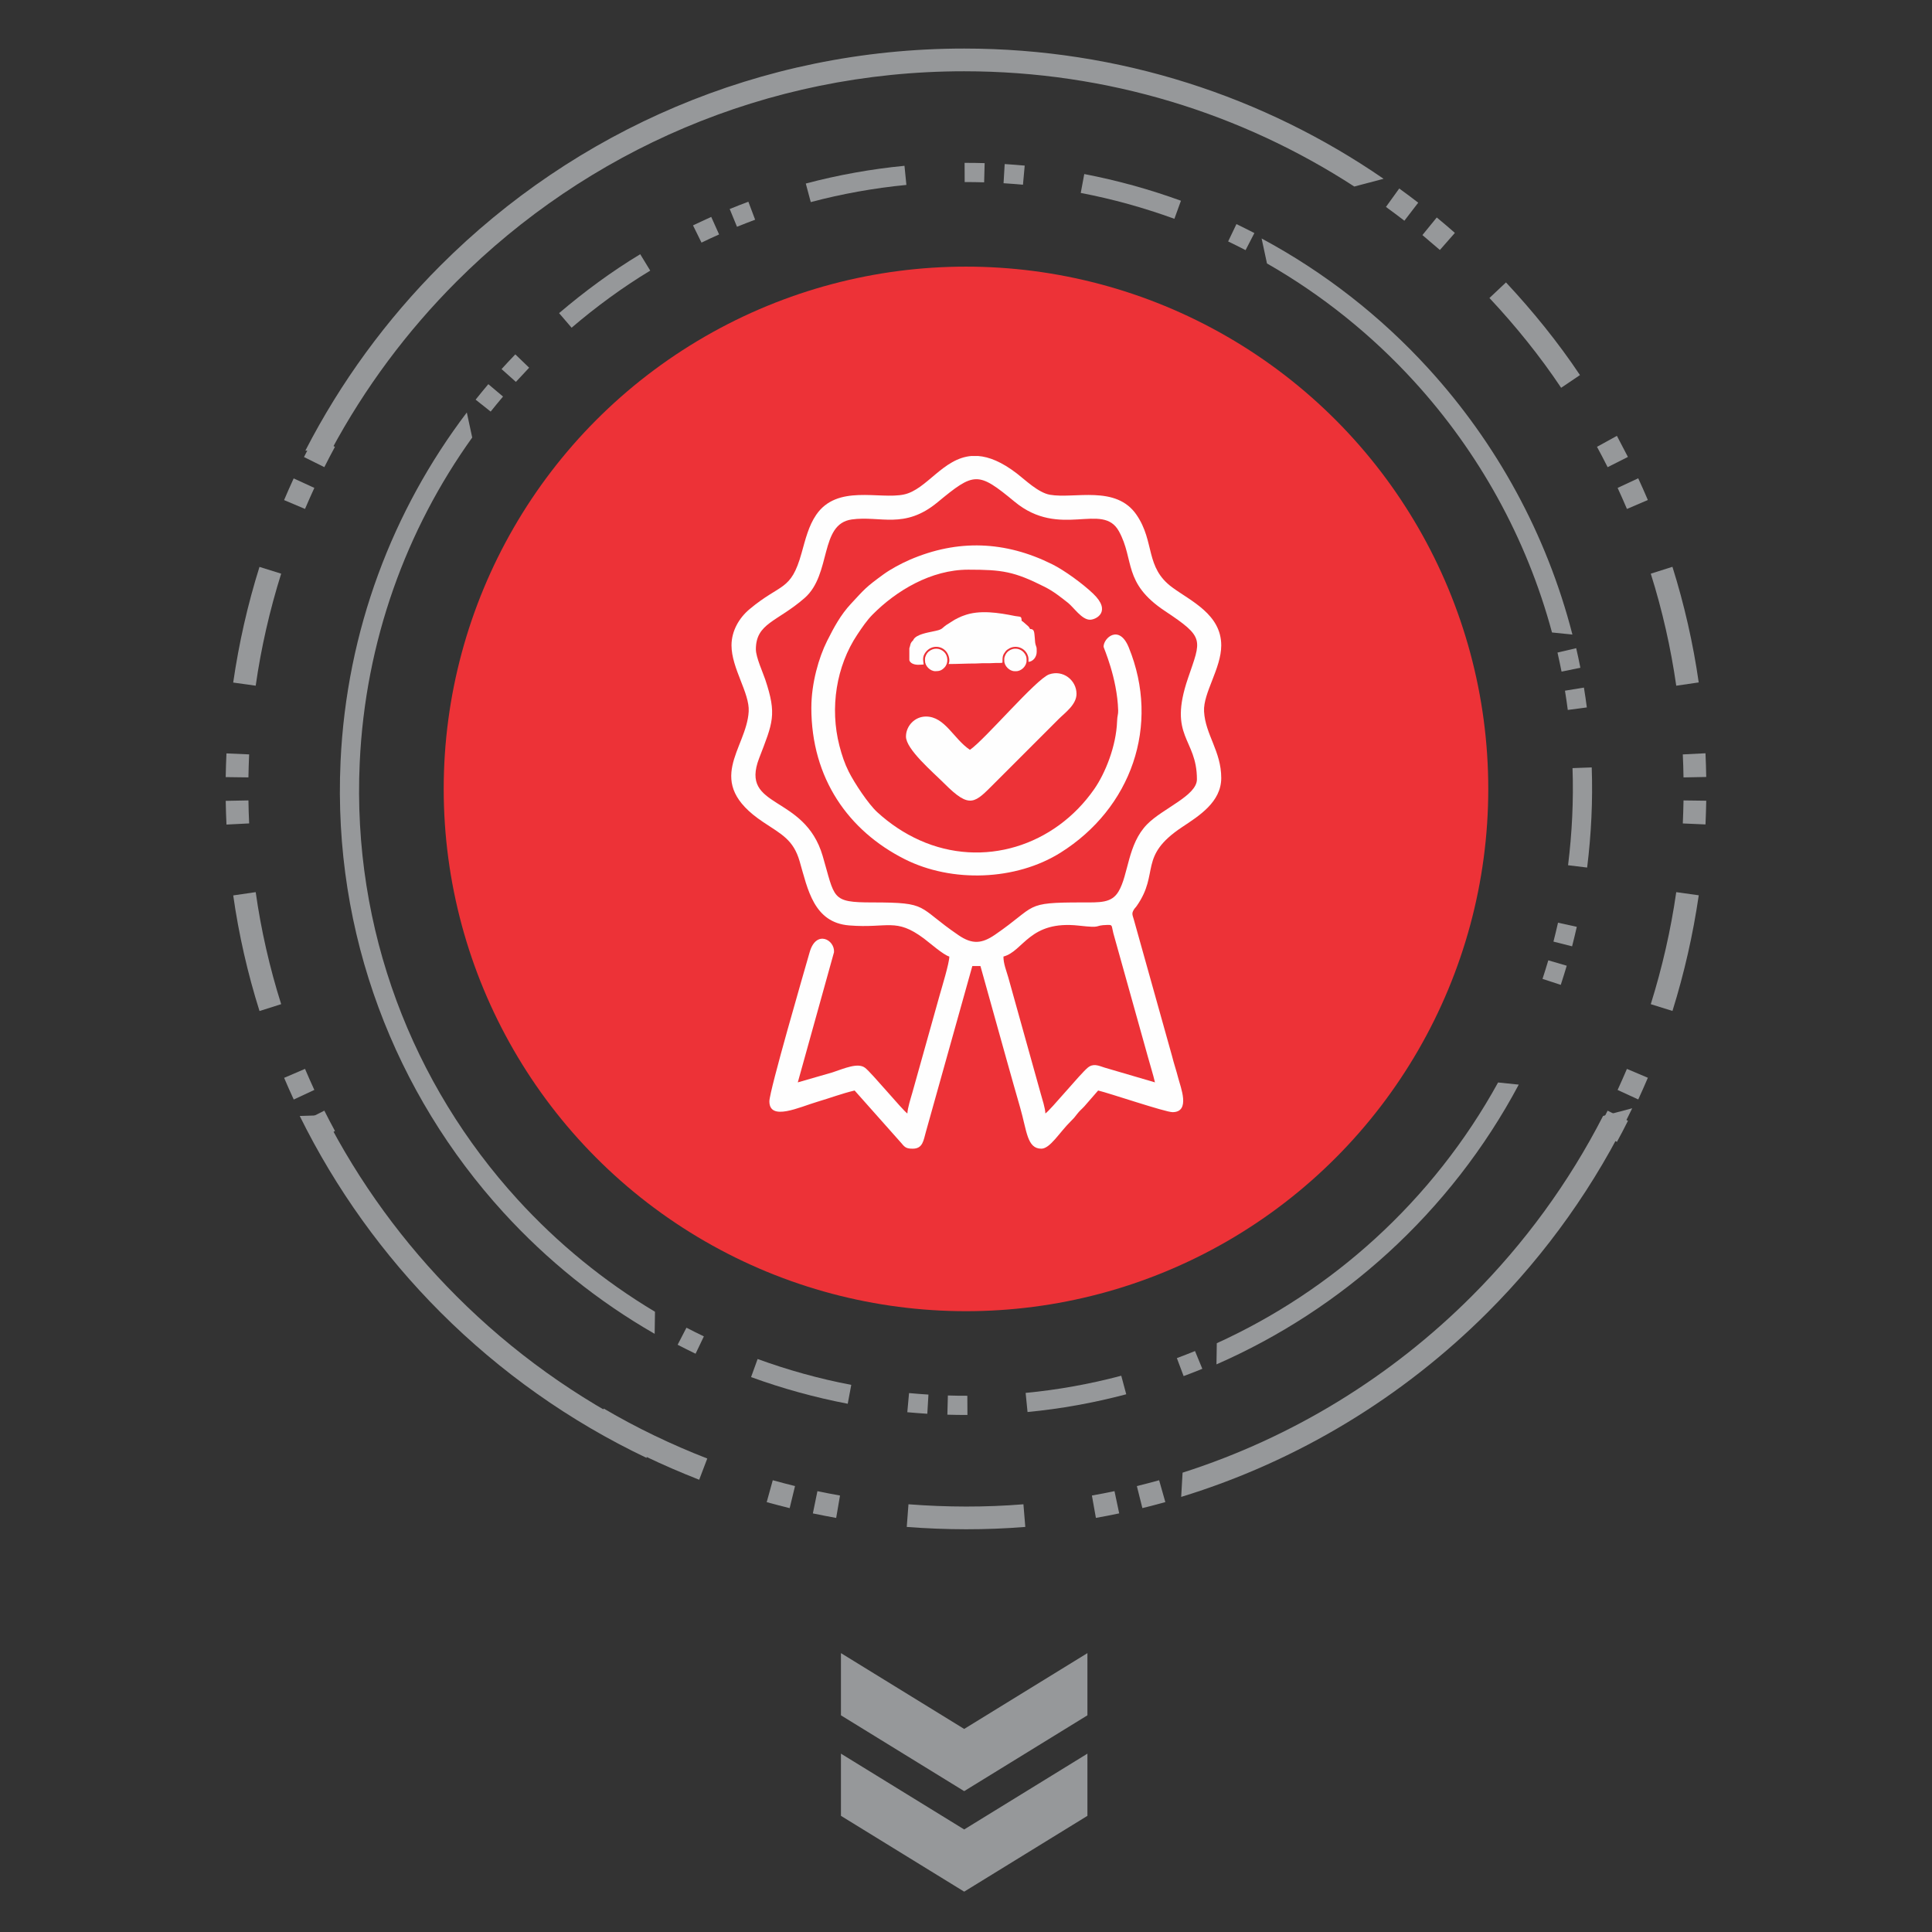 <?xml version="1.0" encoding="UTF-8"?>
<!DOCTYPE svg PUBLIC "-//W3C//DTD SVG 1.1//EN" "http://www.w3.org/Graphics/SVG/1.1/DTD/svg11.dtd">
<!-- Creator: CorelDRAW 2018 (64-Bit Evaluation Version) -->
<svg xmlns="http://www.w3.org/2000/svg" xml:space="preserve" width="1.181in" height="1.181in" version="1.1" style="shape-rendering:geometricPrecision; text-rendering:geometricPrecision; image-rendering:optimizeQuality; fill-rule:evenodd; clip-rule:evenodd"
viewBox="0 0 1181.1 1181.1"
 xmlns:xlink="http://www.w3.org/1999/xlink">
 <rect x="0" y="0" width="1181.1" height="1181.1" fill="#333333" stroke="none"/>
 <defs>
  <style type="text/css">
   <![CDATA[
    .fil3 {fill:#FEFEFE}
    .fil2 {fill:#96989A}
    .fil1 {fill:#ED3237}
    .fil0 {fill:#96989A;fill-rule:nonzero}
   ]]>
  </style>
 </defs>
 <g id="Layer_x0020_1">
  <g id="_2576974969840">
   <path class="fil0" d="M867.01 123.91c-3.83,-2.95 -7.69,-5.84 -11.61,-8.68l-8.12 11.27c3.8,2.77 7.55,5.56 11.27,8.43l8.46 -11.02z"/>
   <path class="fil0" d="M889.41 142.38c-3.63,-3.19 -7.33,-6.38 -11.07,-9.43l-8.77 10.76c3.46,3.07 7.17,6.02 10.68,9.11l9.17 -10.44z"/>
   <path class="fil0" d="M965.89 229.3c-13.31,-19.96 -28.86,-39.12 -45.23,-56.65l-10.11 9.53c15.85,16.91 30.97,35.61 43.83,54.89l11.51 -7.77z"/>
   <path class="fil0" d="M995.2 279.34c-2.16,-4.34 -4.58,-8.58 -6.73,-12.89l-12.17 6.71c2.22,4.11 4.42,8.25 6.5,12.44l12.4 -6.26z"/>
   <path class="fil0" d="M1007.38 305.66c-1.89,-4.45 -3.84,-8.87 -5.88,-13.25l-12.59 5.87c1.97,4.26 3.86,8.54 5.7,12.87l12.76 -5.48z"/>
   <path class="fil0" d="M1038.49 417.2c-3.43,-23.91 -8.83,-47.65 -16.07,-70.69l-13.24 4.2c7.02,22.26 12.26,45.39 15.57,68.49l13.74 -2.01z"/>
   <path class="fil0" d="M1043.08 475c-0.08,-4.83 -0.23,-9.67 -0.46,-14.5l-13.87 0.7c0.24,4.68 0.37,9.38 0.44,14.06l13.89 -0.27z"/>
   <path class="fil0" d="M1042.63 504.01c0.21,-4.83 0.37,-9.66 0.46,-14.5l-13.89 -0.18c-0.09,4.7 -0.23,9.37 -0.44,14.07l13.87 0.61z"/>
   <path class="fil0" d="M1022.44 618.02c7.26,-23.31 12.53,-46.54 16.07,-70.7l-13.76 -1.92c-3.34,23.27 -8.58,46.06 -15.57,68.49l13.26 4.13z"/>
   <path class="fil0" d="M1001.52 672.13c2.03,-4.39 3.98,-8.81 5.88,-13.26l-12.8 -5.41c-1.84,4.32 -3.74,8.6 -5.7,12.87l12.62 5.8z"/>
   <path class="fil0" d="M988.49 698.07c2.34,-4.21 4.57,-8.58 6.74,-12.89l-12.44 -6.18c-2.09,4.15 -4.24,8.38 -6.5,12.43l12.2 6.64z"/>
   <path class="fil0" d="M698.38 921.96c4.7,-1.15 9.37,-2.37 14.03,-3.67l-3.79 -13.36c-4.53,1.26 -9.06,2.44 -13.62,3.56l3.38 13.47z"/>
   <path class="fil0" d="M669.96 927.94c4.76,-0.81 9.51,-1.78 14.24,-2.76l-2.87 -13.59c-4.59,0.95 -9.2,1.88 -13.81,2.67l2.44 13.68z"/>
   <path class="fil0" d="M554.34 933.47c24.11,1.85 48.36,1.95 72.46,-0.01l-1.14 -13.84c-23.38,1.9 -46.89,1.8 -70.28,0l-1.05 13.85z"/>
   <path class="fil0" d="M496.94 925.2c4.74,0.98 9.48,1.91 14.24,2.76l2.35 -13.69c-4.62,-0.81 -9.21,-1.72 -13.81,-2.67l-2.79 13.61z"/>
   <path class="fil0" d="M468.72 918.31c4.67,1.29 9.33,2.5 14.03,3.67l3.28 -13.5c-4.56,-1.13 -9.08,-2.31 -13.61,-3.56l-3.71 13.39z"/>
   <path class="fil0" d="M362.13 873.12c21.01,12.34 42.64,22.61 65.31,31.5l4.94 -12.98c-21.87,-8.51 -43,-18.63 -63.25,-30.52l-7 12z"/>
   <path class="fil0" d="M185.87 685.24c2.17,4.34 4.58,8.58 6.74,12.89l12.17 -6.71c-2.23,-4.11 -4.41,-8.26 -6.5,-12.44l-12.4 6.26z"/>
   <path class="fil0" d="M173.7 658.93c1.89,4.45 3.84,8.87 5.88,13.25l12.59 -5.87c-1.97,-4.26 -3.87,-8.54 -5.7,-12.87l-12.76 5.48z"/>
   <path class="fil0" d="M142.58 547.39c3.34,23.74 8.85,47.83 16.07,70.69l13.24 -4.2c-7,-22.08 -12.35,-45.56 -15.57,-68.49l-13.74 2.01z"/>
   <path class="fil0" d="M137.99 489.58c0.08,4.83 0.23,9.67 0.46,14.5l13.87 -0.7c-0.24,-4.68 -0.37,-9.38 -0.44,-14.06l-13.89 0.27z"/>
   <path class="fil0" d="M138.44 460.57c-0.22,4.83 -0.37,9.66 -0.46,14.5l13.89 0.18c0.09,-4.7 0.23,-9.37 0.44,-14.06l-13.87 -0.61z"/>
   <path class="fil0" d="M158.63 346.57c-7.27,23.17 -12.57,46.67 -16.07,70.7l13.76 1.92c3.29,-23.14 8.58,-46.2 15.57,-68.49l-13.26 -4.13z"/>
   <path class="fil0" d="M179.54 292.46c-2.02,4.39 -3.98,8.8 -5.87,13.26l12.8 5.41c1.84,-4.32 3.74,-8.6 5.7,-12.86l-12.62 -5.8z"/>
   <path class="fil0" d="M192.58 266.51c-2.3,4.27 -4.57,8.56 -6.74,12.89l12.44 6.18c2.09,-4.17 4.26,-8.3 6.48,-12.4l-12.18 -6.67z"/>
   <path class="fil0" d="M589.39 29.68c95.21,0 183.56,29.41 256.45,79.62l-17.92 4.73c-68.67,-44.57 -150.57,-70.46 -238.54,-70.46 -121.15,0 -230.83,49.11 -310.22,128.5 -30.26,30.26 -56.11,64.93 -76.53,102.94l-15.96 0.49c21.61,-42 49.59,-80.17 82.67,-113.25 81.9,-81.9 195.06,-132.57 320.04,-132.57zm408.44 647.84c-22.3,46.56 -52.31,88.72 -88.4,124.8 -51.64,51.64 -115.71,90.86 -187.33,112.79l0.85 -14.82c67.44,-21.53 127.8,-58.91 176.67,-107.79 32.2,-32.2 59.41,-69.37 80.39,-110.28l17.83 -4.7zm-602.53 213.75c-47.02,-22.35 -89.57,-52.57 -125.95,-88.95 -34.87,-34.87 -64.06,-75.4 -86.11,-120.09l15.3 -0.47c21.01,41.09 48.31,78.43 80.63,110.74 33.95,33.95 73.44,62.35 117,83.76l-0.86 15.01z"/>
  </g>
  <g id="_2576974964912">
   <path class="fil0" d="M298.54 234.85c-2.64,3.13 -5.23,6.27 -7.78,9.47l9.2 7.3c2.48,-3.1 4.99,-6.16 7.56,-9.19l-8.98 -7.57z"/>
   <path class="fil0" d="M315.02 216.65c-2.83,2.94 -5.67,5.94 -8.4,8.98l8.76 7.83c2.72,-2.8 5.37,-5.82 8.11,-8.67l-8.46 -8.15z"/>
   <path class="fil0" d="M391.4 155.41c-17.38,10.47 -34.17,22.86 -49.61,36.02l7.65 8.91c14.9,-12.73 31.28,-24.78 48.07,-34.9l-6.12 -10.03z"/>
   <path class="fil0" d="M434.81 132.59c-3.75,1.65 -7.43,3.54 -11.15,5.19l5.19 10.54c3.56,-1.72 7.14,-3.41 10.76,-5l-4.81 -10.72z"/>
   <path class="fil0" d="M457.51 123.32c-3.83,1.43 -7.64,2.9 -11.42,4.45l4.46 10.87c3.68,-1.5 7.37,-2.93 11.09,-4.32l-4.13 -10.99z"/>
   <path class="fil0" d="M552.94 101.36c-20.33,1.97 -40.59,5.61 -60.33,10.84l3.04 11.35c19.07,-5.07 38.81,-8.59 58.46,-10.5l-1.17 -11.69z"/>
   <path class="fil0" d="M601.95 99.73c-4.09,-0.12 -8.18,-0.18 -12.26,-0.17l0.05 11.74c3.96,-0.02 7.94,0.05 11.9,0.17l0.31 -11.74z"/>
   <path class="fil0" d="M626.43 101.24c-4.07,-0.37 -8.14,-0.69 -12.23,-0.95l-0.69 11.72c3.96,0.26 7.91,0.56 11.87,0.92l1.06 -11.69z"/>
   <path class="fil0" d="M721.95 122.71c-19.41,-7.04 -38.83,-12.39 -59.1,-16.31l-2.15 11.55c19.52,3.72 38.57,9.04 57.25,15.81l4 -11.04z"/>
   <path class="fil0" d="M766.85 142.48c-3.63,-1.88 -7.29,-3.7 -10.97,-5.48l-5.07 10.6c3.58,1.72 7.12,3.49 10.65,5.32l5.39 -10.44z"/>
   <path class="fil0" d="M966.14 408.24c-0.79,-4.02 -1.63,-8.01 -2.56,-11.99l-11.43 2.68c0.88,3.87 1.7,7.74 2.48,11.64l11.51 -2.33z"/>
   <path class="fil0" d="M970.09 432.48c-0.5,-4.05 -1.13,-8.1 -1.78,-12.13l-11.59 1.89c0.63,3.91 1.23,7.84 1.72,11.77l11.65 -1.53z"/>
   <path class="fil0" d="M970.28 530.36c2.5,-20.29 3.52,-40.78 2.8,-61.21l-11.74 0.43c0.7,19.82 -0.3,39.69 -2.72,59.37l11.66 1.42z"/>
   <path class="fil0" d="M961.07 578.53c1.01,-3.97 1.98,-7.93 2.88,-11.93l-11.48 -2.52c-0.87,3.87 -1.81,7.71 -2.79,11.56l11.39 2.88z"/>
   <path class="fil0" d="M954.15 602.09c1.27,-3.89 2.48,-7.78 3.65,-11.71l-11.27 -3.3c-1.13,3.8 -2.3,7.58 -3.54,11.35l11.16 3.65z"/>
   <path class="fil0" d="M723.6 841.25c3.83,-1.43 7.64,-2.9 11.42,-4.45l-4.47 -10.86c-3.68,1.5 -7.37,2.93 -11.09,4.32l4.13 11z"/>
   <path class="fil0" d="M628.17 863.21c20.19,-1.9 40.74,-5.63 60.34,-10.84l-3.04 -11.34c-18.93,5.05 -38.96,8.66 -58.46,10.5l1.16 11.69z"/>
   <path class="fil0" d="M579.17 864.85c4.09,0.12 8.17,0.18 12.26,0.17l-0.06 -11.74c-3.96,0.02 -7.94,-0.05 -11.9,-0.17l-0.31 11.74z"/>
   <path class="fil0" d="M554.68 863.34c4.07,0.37 8.14,0.69 12.22,0.94l0.69 -11.72c-3.96,-0.26 -7.91,-0.56 -11.86,-0.92l-1.06 11.7z"/>
   <path class="fil0" d="M459.16 841.86c19.29,7.04 38.93,12.43 59.09,16.31l2.16 -11.55c-19.42,-3.68 -38.69,-9.04 -57.25,-15.81l-4 11.04z"/>
   <path class="fil0" d="M414.26 822.1c3.63,1.88 7.28,3.7 10.97,5.48l5.07 -10.6c-3.58,-1.72 -7.12,-3.49 -10.65,-5.31l-5.39 10.44z"/>
   <path class="fil0" d="M208.18 465.71c3.69,-80.43 31.96,-153.92 77.2,-213.55l3.3 15.32c-40.31,56.28 -65.36,124.46 -68.77,198.76 -4.7,102.34 32.53,196.89 96.52,267.04 24.39,26.73 52.67,49.91 83.99,68.64l-0.2 13.5c-34.64,-19.88 -65.8,-45 -92.46,-74.22 -66.01,-72.36 -104.42,-169.91 -99.57,-275.48zm563.09 -319.91c38.46,20.64 72.91,47.63 102,79.52 41.62,45.63 72.26,101.27 88.01,162.62l-12.49 -1.29c-15.57,-57.8 -44.81,-110.24 -84.2,-153.41 -25.95,-28.44 -56.3,-52.87 -90.04,-72.18l-3.28 -15.25zm157.2 517.26c-20.7,38.85 -47.88,73.63 -80.02,102.94 -30.8,28.1 -66.17,51.19 -104.78,68.09l0.2 -12.94c35.52,-16.16 68.12,-37.77 96.67,-63.81 29.99,-27.36 55.52,-59.62 75.29,-95.58l12.65 1.31z"/>
  </g>
  <circle class="fil1" cx="590.54" cy="482.29" r="319.29"/>
  <path class="fil2" d="M514.1 1072.07l0 38.02 75.34 46.35 75.34 -46.35 0 -38.02 -75.34 46.35 -75.34 -46.35zm0 -61.46l0 38.02 75.34 46.35 75.34 -46.35 0 -38.02 -75.34 46.35 -75.34 -46.35z"/>
  <g id="_2576974960016">
   <g>
    <path class="fil3" d="M555.91 396.37l0 6.97c0,1.07 1.09,1.94 1.89,2.33 2.17,1.06 4.53,0.7 6.87,0.55 -0.02,-1.17 -1.02,-3.8 0.5,-6.44 3.15,-5.51 10.12,-5.7 13.5,-1.19 1.38,1.84 2.3,5.15 1.25,7.35 5.55,0 10.97,-0.33 16.54,-0.32 1.59,0 2.54,-0.17 4.06,-0.17 1.38,0.01 2.85,0.05 4.22,0.01l4.05 -0.17c1.37,0 2.95,0.09 4.06,-0.16 0,-3.81 0.1,-4.64 1.85,-6.91 0.56,-0.73 1.61,-1.47 2.47,-1.91 4.49,-2.29 9.78,0.09 11.23,4.61 0.21,0.65 0.3,0.96 0.35,1.77l-0.01 1.94c2.86,-0.24 5.03,-3.01 5.03,-6.16 0,-3.56 -0.1,-2.17 -0.74,-4.61 -0.31,-1.17 -0.28,-2.48 -0.42,-3.8 -0.37,-3.6 -0.18,-5.54 -2.89,-5.54 -0.33,-0.62 -0.5,-0.94 -0.94,-1.49l-2.76 -2.43c-0.52,-0.42 -0.89,-0.8 -1.48,-1.11 0,-3.15 -0.83,-2.26 -4.07,-2.91 -9.75,-1.96 -21.66,-3.96 -31.35,-0.24 -0.55,0.21 -0.96,0.35 -1.42,0.53 -1.65,0.67 -2.7,1.3 -4.13,2.02l-4.97 3.14c-0.81,0.62 -1.62,1.18 -2.34,1.87 -1.35,1.3 -3.8,1.65 -5.97,2.13 -3.32,0.73 -9.73,1.77 -11.68,4.7 -0.45,0.68 -0.01,0.38 -0.8,1.15 -0.84,0.81 -1.18,1.61 -1.42,2.8 -0.04,0.21 -0.09,0.45 -0.2,0.77 -0.13,0.39 -0.24,0.42 -0.24,0.89z"/>
    <path class="fil3" d="M565.48 402.86l0 1.14c0,3.14 3.19,6.32 6.32,6.32 2.5,0 3.83,-0.43 5.56,-2.22 2.61,-2.7 2.24,-7.24 -0.24,-9.58 -2.75,-2.59 -6.63,-2.54 -9.47,-0.13 -1.08,0.91 -2.17,2.9 -2.17,4.47z"/>
    <path class="fil3" d="M613.96 402.86l0 1.14c0,3.15 3.19,6.32 6.32,6.32l0.97 0c3.14,0 6.32,-3.19 6.32,-6.32 0,-1.52 0.06,-2.27 -0.7,-3.68 -2.17,-4.05 -7.22,-4.99 -10.77,-1.95 -1.02,0.87 -2.15,2.89 -2.15,4.5z"/>
   </g>
   <path class="fil3" d="M613.44 584.78c12.43,-3.32 15.85,-22.31 46.2,-18.9 14.87,1.68 8.36,-0.2 17.3,-0.44 3.4,-0.09 2.45,0.29 3.69,5.07l21.14 75.64c1.47,5.41 3.13,10.51 4.3,15.54l-30.7 -9c-4.06,-1.33 -7.07,-2.76 -10.45,0.07 -4.72,3.95 -22.65,25.81 -25.84,27.94 -0.07,-3.16 -1.88,-8.7 -2.83,-12.06l-19.85 -71.13c-1.15,-4.08 -2.96,-8.24 -2.96,-12.76zm-19.4 -306.01l3.96 0c6.66,0.51 14.39,3.57 23.71,10.74 4.96,3.81 13.01,11.69 20.14,12.95 14.94,2.63 40.41,-6.15 53,12.34 11.3,16.59 5.03,32 21.84,44.33 11.37,8.34 29.9,16.48 29.9,35.43 0,14 -11.12,29.12 -10.51,40.36 0.78,14.23 10.51,24.31 10.51,40.7 0,14.69 -13.61,23.16 -23.82,29.94 -27.23,18.07 -13.61,27.91 -27.84,48.26 -0.88,1.26 -1.17,1.26 -1.82,2.37 -1.34,2.26 -0.85,2.96 0.02,5.9l23.35 83.41c1.26,5.06 2.57,8.65 3.82,13.55 1.37,5.41 7.71,20.85 -3.48,20.85 -4.46,0 -38.86,-11.69 -45.49,-13.23l-8.47 9.73c-1.73,1.86 -2.76,2.53 -4.41,4.68 -1.7,2.2 -1.93,2.52 -3.86,4.41 -6.87,6.72 -12.59,16.74 -17.99,16.74 -8.79,0 -8.83,-10.95 -12.94,-25.11 -2.89,-9.94 -5.39,-18.99 -8.22,-29l-16.06 -57.54 -4.96 0 -28.41 101.44c-1.44,5.06 -1.83,10.21 -7.98,10.21 -3.62,0 -4.77,-0.64 -6.77,-3.15l-28.8 -32.41c-7.63,1.78 -15.2,4.66 -22.86,6.91 -10.73,3.16 -29.25,12.09 -29.25,-0.3 0,-6.43 21.38,-79.79 24.62,-91.17 3.96,-13.93 15.47,-7.61 14.89,0.01l-22.14 79.58 21.19 -6.11c7.52,-2.52 15.62,-6.11 19.95,-2.79 4.06,3.11 22.99,26 25.86,27.92 0.07,-3.12 2.07,-9.43 3.02,-12.7l16.65 -59.43c1.35,-4.8 5.97,-19.82 5.97,-23.81 -3.57,-0.95 -12,-8.39 -15.48,-10.99 -17.36,-12.98 -21.99,-6.15 -45.72,-8.04 -21.74,-1.73 -25.36,-22.19 -30.3,-39.17 -3.83,-13.18 -10.88,-16.41 -22.3,-24.02 -37.14,-24.72 -10.11,-44.54 -8.85,-67.66 0.61,-11.24 -10.51,-26.36 -10.51,-40.36 0,-8.93 4.73,-16.84 10.99,-22.09 19.29,-16.17 25.27,-10.74 31.84,-34.32 2.42,-8.68 4.36,-16.66 8.91,-23.35 12.86,-18.89 38.72,-9.28 53.69,-12.48 13.91,-2.96 23.82,-22.2 41.41,-23.55zm-131.95 118.27c0,-16.13 12.94,-16.76 29.77,-31.43 16.64,-14.52 8.91,-45.27 28.87,-48.05 17.43,-2.43 32.12,6.28 52.39,-10.47 22.49,-18.59 24.68,-18.96 47.13,-0.39 27.86,23.04 53.75,-0.17 63.79,18.09 9.66,17.57 2.23,31.56 28.15,48.76 24.53,16.29 22.18,17.26 14.04,41.15 -12.31,36.12 5.49,36.38 5.49,61.73 0,10 -20.8,17.69 -30.42,27.47 -12.02,12.22 -11.35,30.91 -17.55,41.18 -4.26,7.07 -11.24,6.61 -22.33,6.61 -35.92,-0 -27.03,1.8 -53.08,19.7 -8.16,5.61 -14.01,6.02 -22.36,0.33 -25.89,-17.64 -17.48,-20.03 -52.75,-20.03 -25.27,0 -22.68,-2.46 -30.3,-28.43 -11.17,-38.09 -50.87,-28.44 -38.84,-59.73 8.39,-21.83 10.94,-26.59 3.7,-48.21 -1.38,-4.11 -5.69,-13.6 -5.69,-18.29z"/>
   <path class="fil3" d="M496 432.6c0,43.36 22.76,75.32 57.06,92.63 28.84,14.55 67.99,13.17 95.29,-3.97 43.09,-27.05 61.26,-77.64 41.67,-125.54 -5.81,-14.2 -15.37,-5.8 -15.37,-0.34 0,0.59 8.34,19 8.93,38.95 0.07,2.48 -0.54,3.06 -0.66,6.54 -0.53,15.41 -7.34,31.99 -13.94,41.48 -24.17,34.79 -67.92,48.74 -106.81,31.3 -9.57,-4.3 -18.19,-10.12 -25.87,-17.14 -5.5,-5.03 -13.94,-17.82 -17.43,-24.75 -2.48,-4.92 -4.2,-10.05 -5.69,-15.81 -5.99,-23.2 -1.93,-48.77 10.93,-68.01 2.76,-4.13 5.76,-8.63 9.3,-12.2 14.46,-14.61 35.74,-27.48 58.53,-27.48 20.77,0 28.01,1.08 46.61,10.46 5.6,2.83 9.49,6 14.25,9.73 3.69,2.88 8.46,10.41 13.58,10.41 3.69,0 13.37,-4.99 1.89,-15.95 -6.32,-6.04 -17.47,-14.2 -25.04,-17.97 -28.6,-14.23 -57.69,-15.42 -87.09,-2.72 -5.22,2.26 -11.57,5.67 -15.96,8.85 -11.22,8.15 -11.61,9.08 -19.98,18.06 -6.33,6.8 -10.36,14.35 -14.55,22.67 -5.1,10.12 -9.64,25.95 -9.64,40.81z"/>
   <path class="fil3" d="M592.95 458.4c-10.03,-6.71 -15.24,-20.36 -26.88,-20.36 -6.87,0 -12.22,5.8 -12.22,12.22 0,7.78 16.37,21.67 23.42,28.71 15.88,15.89 18.52,12.02 30.95,-0.41l39.1 -39.1c3.71,-3.71 10.79,-8.68 10.79,-15.27 0,-8.34 -8.25,-14.92 -16.75,-11.91 -7.94,2.81 -39.48,40.13 -48.41,46.11z"/>
  </g>
 </g>
</svg>
